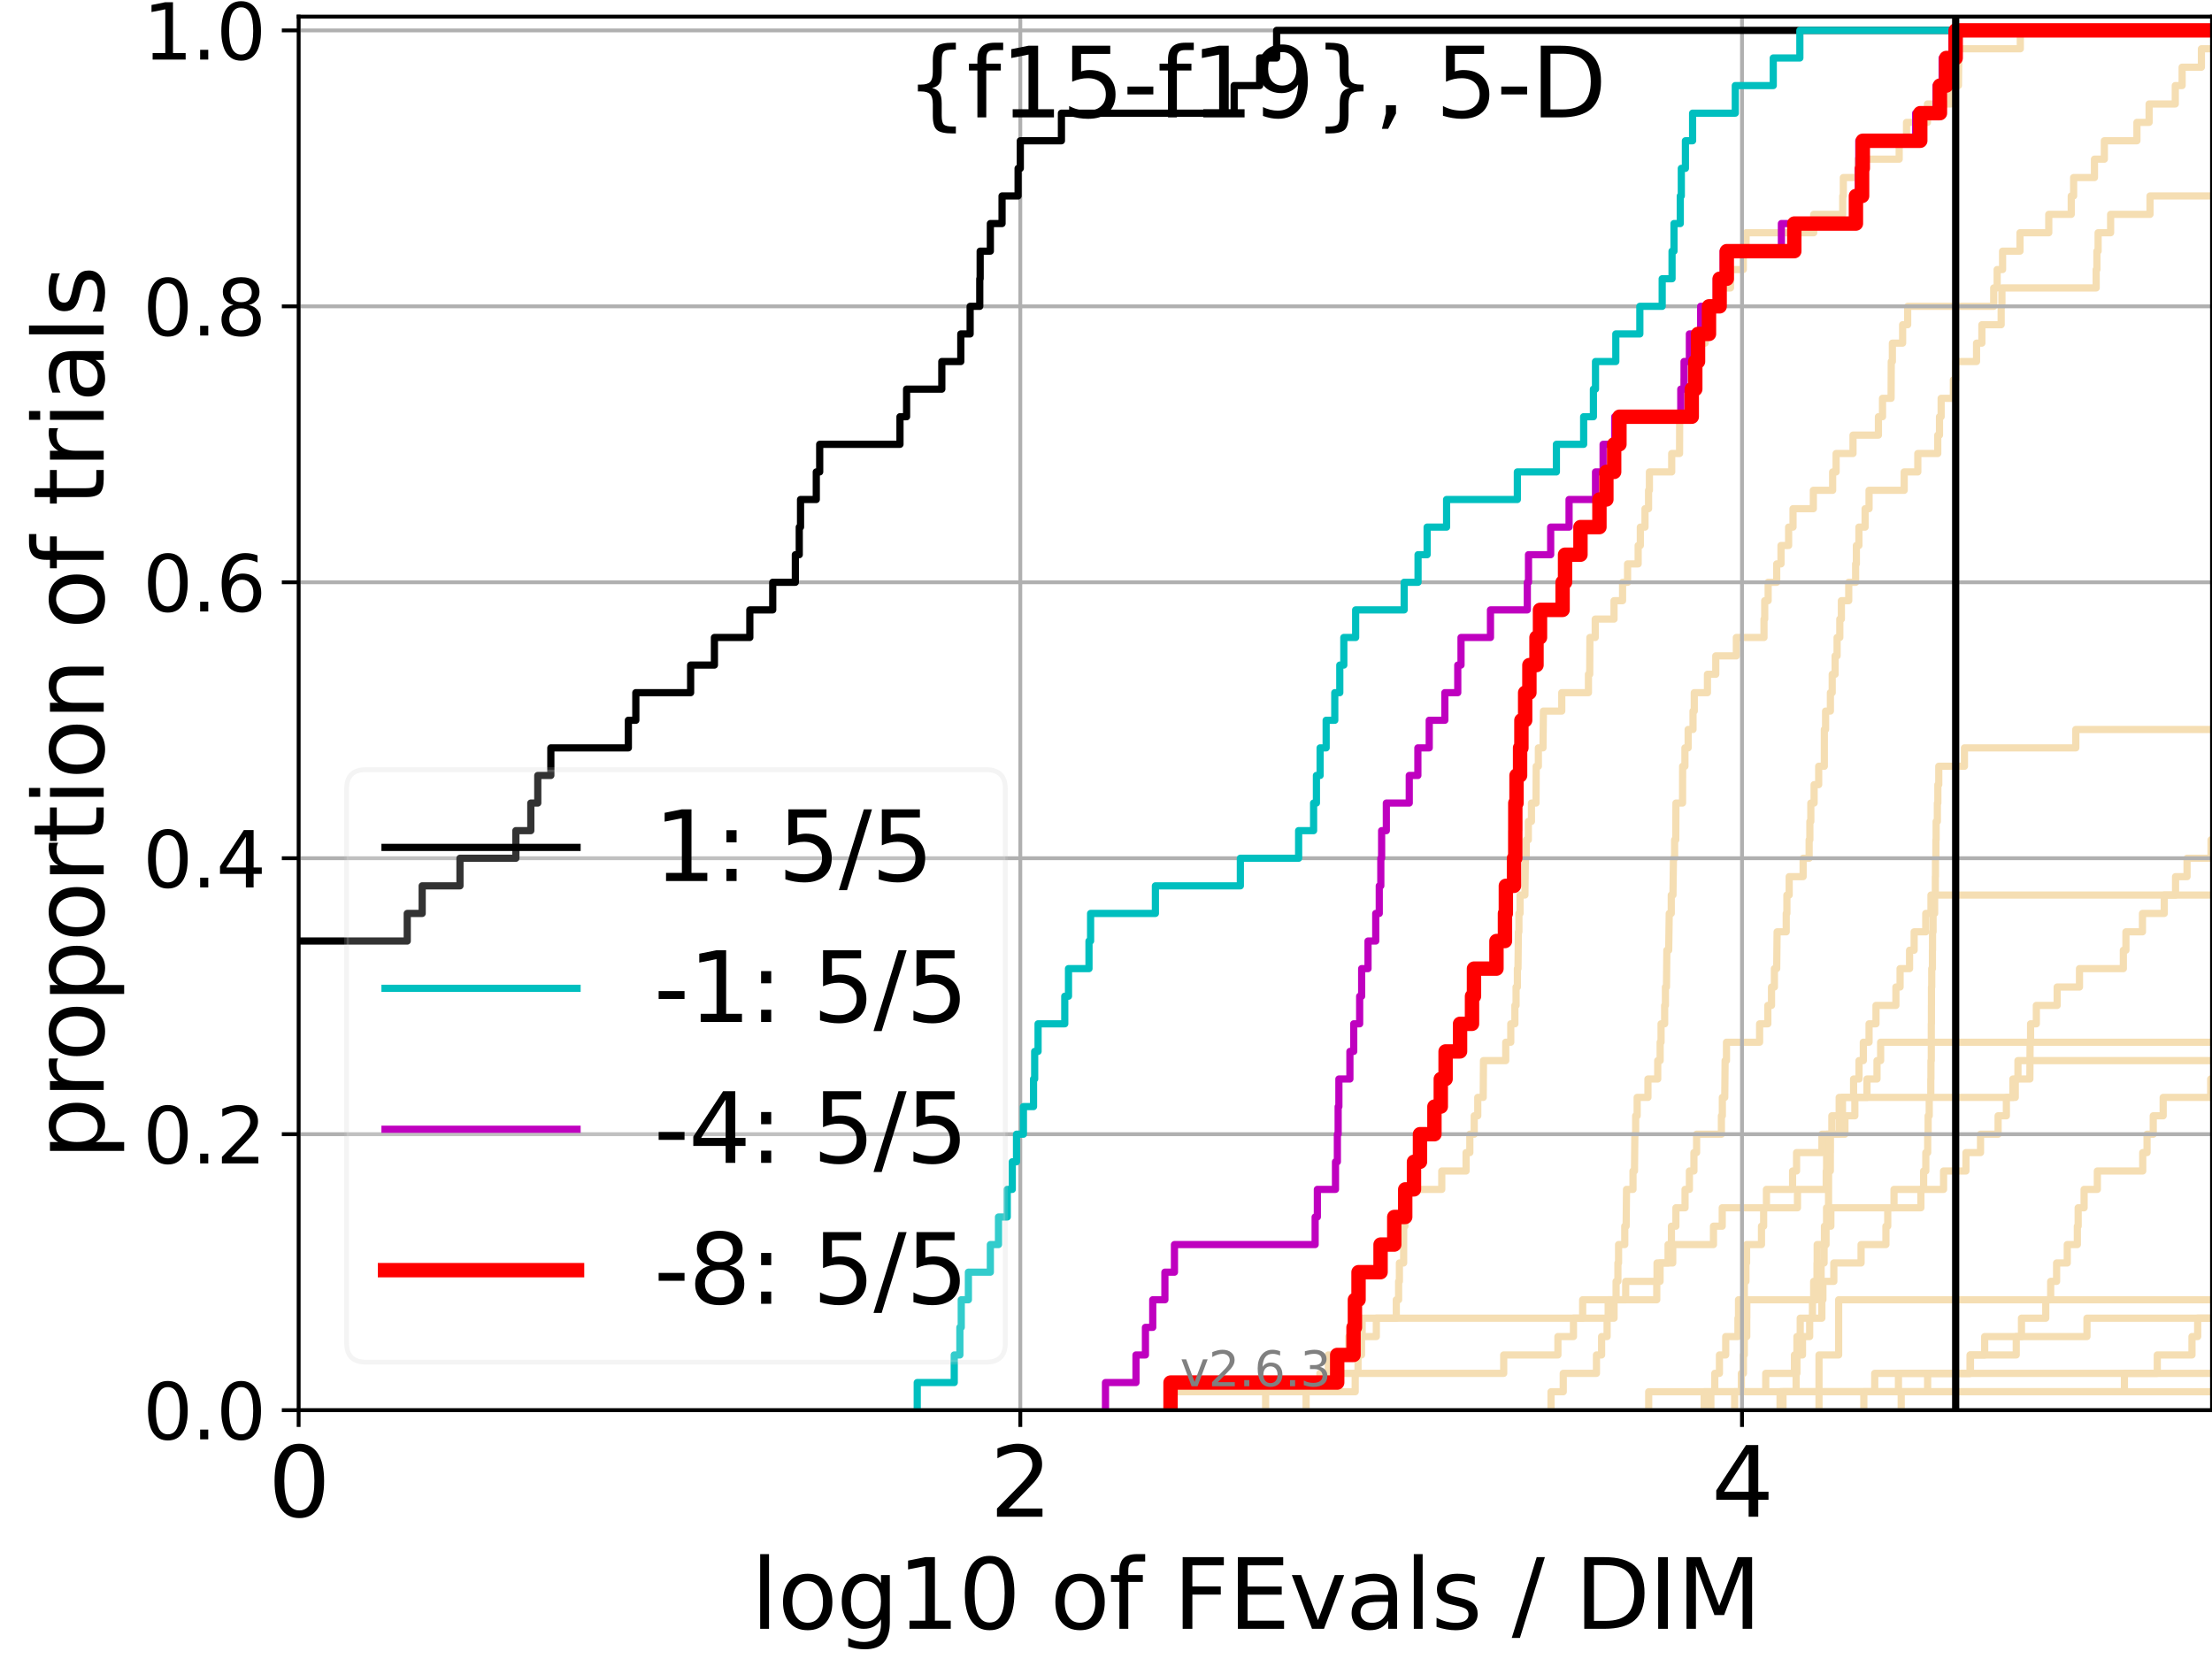 <?xml version="1.0" encoding="utf-8" standalone="no"?>
<!DOCTYPE svg PUBLIC "-//W3C//DTD SVG 1.1//EN"
  "http://www.w3.org/Graphics/SVG/1.1/DTD/svg11.dtd">
<svg xmlns:xlink="http://www.w3.org/1999/xlink" width="460.8pt" height="345.6pt" viewBox="0 0 460.8 345.6" xmlns="http://www.w3.org/2000/svg" version="1.1">
 <defs>
  <style type="text/css">*{stroke-linejoin: round; stroke-linecap: butt}</style>
 </defs>
 <g id="figure_1">
  <g id="patch_1">
   <path d="M 0 345.6 
L 460.8 345.6 
L 460.8 0 
L 0 0 
z
" style="fill: #ffffff"/>
  </g>
  <g id="axes_1">
   <g id="patch_2">
    <path d="M 62.208 293.76 
L 460.8 293.76 
L 460.8 3.456 
L 62.208 3.456 
z
" style="fill: #ffffff"/>
   </g>
   <g id="line2d_1"/>
   <g id="line2d_2">
    <path d="M 378.934 293.76 
L 378.934 282.263 
L 383.026 282.263 
L 383.026 270.766 
L 383.026 270.766 
L 383.026 270.766 
L 460.8 270.766 
" clip-path="url(#p65a36fc803)" style="fill: none; stroke: #f5deb3; stroke-width: 1.5; stroke-linecap: square"/>
   </g>
   <g id="line2d_3"/>
   <g id="line2d_4"/>
   <g id="line2d_5"/>
   <g id="line2d_6"/>
   <g id="line2d_7">
    <path d="M 343.454 293.76 
L 343.454 289.928 
L 367.836 289.928 
L 367.836 286.095 
L 373.816 286.095 
L 373.816 282.263 
L 374.332 282.263 
L 374.332 278.43 
L 375.018 278.43 
L 375.018 274.598 
L 379.529 274.598 
L 379.529 270.766 
L 379.744 270.766 
L 379.744 266.933 
L 382.019 266.933 
L 382.019 263.101 
L 387.696 263.101 
L 387.696 259.268 
L 392.874 259.268 
L 392.874 255.436 
L 393.25 255.436 
L 393.25 251.604 
L 394.559 251.604 
L 394.559 247.771 
L 404.879 247.771 
L 404.879 243.939 
L 409.539 243.939 
L 409.539 240.106 
L 412.58 240.106 
L 412.58 236.274 
L 416.242 236.274 
L 416.242 232.442 
L 417.964 232.442 
L 417.964 228.609 
L 419.32 228.609 
L 419.32 224.777 
L 422.858 224.777 
L 422.906 217.112 
L 423.006 217.112 
L 423.006 213.28 
L 424.206 213.28 
L 424.206 209.447 
L 428.547 209.447 
L 428.547 205.615 
L 433.195 205.615 
L 433.195 201.782 
L 442.332 201.782 
L 442.332 197.95 
L 442.87 197.95 
L 442.87 194.118 
L 446.315 194.118 
L 446.315 190.285 
L 450.856 190.285 
L 450.856 186.453 
L 453.207 186.453 
L 453.207 182.621 
L 455.603 182.621 
L 455.603 178.788 
L 460.602 178.788 
L 460.602 174.956 
L 461.8 174.956 
L 461.8 174.956 
" clip-path="url(#p65a36fc803)" style="fill: none; stroke: #f5deb3; stroke-width: 1.5; stroke-linecap: square"/>
   </g>
   <g id="line2d_8">
    <path d="M 361.354 293.76 
L 361.354 289.928 
L 362.755 289.928 
L 362.755 286.095 
L 363.186 286.095 
L 363.186 282.263 
L 363.365 282.263 
L 363.365 278.43 
L 363.879 278.43 
L 363.879 274.598 
L 363.894 274.598 
L 363.894 270.766 
L 378.497 270.766 
L 378.497 266.933 
L 379.371 266.933 
L 379.371 263.101 
L 379.99 263.101 
L 379.99 259.268 
L 380.064 259.268 
L 380.064 255.436 
L 380.504 255.436 
L 380.504 251.604 
L 380.921 251.604 
L 380.921 247.771 
L 380.927 247.771 
L 380.927 243.939 
L 381.293 243.939 
L 381.293 240.106 
L 381.31 240.106 
L 381.31 236.274 
L 381.608 236.274 
L 381.608 232.442 
L 383.134 232.442 
L 383.134 228.609 
L 419.82 228.609 
L 419.82 224.777 
L 420.376 224.777 
L 420.376 220.944 
L 420.376 220.944 
L 420.376 220.944 
L 460.8 220.944 
" clip-path="url(#p65a36fc803)" style="fill: none; stroke: #f5deb3; stroke-width: 1.5; stroke-linecap: square"/>
   </g>
   <g id="line2d_9">
    <path d="M 243.567 293.76 
L 243.567 289.928 
L 282.315 289.928 
L 282.315 286.095 
L 282.903 286.095 
L 282.903 282.263 
L 283.629 282.263 
L 283.629 278.43 
L 286.713 278.43 
L 286.713 274.598 
L 290.874 274.598 
L 290.874 270.766 
L 291.356 270.766 
L 291.356 266.933 
L 291.519 266.933 
L 291.519 263.101 
L 292.402 263.101 
L 292.414 255.436 
L 292.673 255.436 
L 292.673 251.604 
L 292.996 251.604 
L 292.996 247.771 
L 300.347 247.771 
L 300.347 243.939 
L 305.41 243.939 
L 305.41 240.106 
L 306.194 240.106 
L 306.194 236.274 
L 307.108 236.274 
L 307.108 232.442 
L 307.846 232.442 
L 307.846 228.609 
L 308.979 228.609 
L 309.034 220.944 
L 313.674 220.944 
L 313.674 217.112 
L 314.721 217.112 
L 314.721 213.28 
L 315.578 213.28 
L 315.578 209.447 
L 315.825 209.447 
L 315.825 205.615 
L 316.097 205.615 
L 316.097 201.782 
L 316.225 201.782 
L 316.307 194.118 
L 316.418 194.118 
L 316.418 190.285 
L 316.658 190.285 
L 316.658 186.453 
L 317.665 186.453 
L 317.764 178.788 
L 317.941 178.788 
L 317.941 174.956 
L 318.38 174.956 
L 318.38 171.123 
L 319.027 171.123 
L 319.027 167.291 
L 319.982 167.291 
L 320.023 159.626 
L 320.471 159.626 
L 320.471 155.794 
L 321.434 155.794 
L 321.52 148.129 
L 325.342 148.129 
L 325.342 144.297 
L 330.902 144.297 
L 330.902 140.464 
L 331.167 140.464 
L 331.205 132.799 
L 332.315 132.799 
L 332.315 128.967 
L 336.232 128.967 
L 336.232 125.135 
L 338.01 125.135 
L 338.01 121.302 
L 339.052 121.302 
L 339.052 117.47 
L 341.256 117.47 
L 341.256 113.637 
L 341.711 113.637 
L 341.711 109.805 
L 342.684 109.805 
L 342.684 105.973 
L 343.425 105.973 
L 343.425 102.14 
L 343.604 102.14 
L 343.604 98.308 
L 348.245 98.308 
L 348.245 94.475 
L 349.882 94.475 
L 349.909 86.811 
L 350.39 86.811 
L 350.39 82.978 
L 350.742 82.978 
L 350.742 79.146 
L 350.885 79.146 
L 350.885 75.313 
L 352.987 75.313 
L 352.987 71.481 
L 355.212 71.481 
L 355.212 67.649 
L 355.403 67.649 
L 355.403 63.816 
L 358.208 63.816 
L 358.208 59.984 
L 360.494 59.984 
L 360.494 56.151 
L 363.159 56.151 
L 363.159 52.319 
L 363.74 52.319 
L 363.74 48.487 
L 377.831 48.487 
L 377.831 44.654 
L 383.869 44.654 
L 383.869 40.822 
L 383.998 40.822 
L 383.998 36.989 
L 387.042 36.989 
L 387.042 33.157 
L 395.635 33.157 
L 395.635 29.325 
L 397.163 29.325 
L 397.163 25.492 
L 401.524 25.492 
L 401.524 21.66 
L 406.369 21.66 
L 406.369 17.827 
L 407.974 17.827 
L 408.062 10.163 
L 420.868 10.163 
L 420.868 6.33 
L 420.868 6.33 
L 460.8 6.33 
L 460.8 6.33 
" clip-path="url(#p65a36fc803)" style="fill: none; stroke: #f5deb3; stroke-width: 1.5; stroke-linecap: square"/>
   </g>
   <g id="line2d_10"/>
   <g id="line2d_11">
    <path d="M 396.055 293.76 
L 396.055 289.928 
L 442.559 289.928 
L 442.559 286.095 
L 449.4 286.095 
L 449.4 282.263 
L 456.629 282.263 
L 456.629 278.43 
L 457.815 278.43 
L 457.815 274.598 
L 461.8 274.598 
" clip-path="url(#p65a36fc803)" style="fill: none; stroke: #f5deb3; stroke-width: 1.5; stroke-linecap: square"/>
   </g>
   <g id="line2d_12"/>
   <g id="line2d_13"/>
   <g id="line2d_14"/>
   <g id="line2d_15"/>
   <g id="line2d_16"/>
   <g id="line2d_17">
    <path d="M 355.012 293.76 
L 355.012 289.928 
L 357.221 289.928 
L 357.221 286.095 
L 358.189 286.095 
L 358.189 282.263 
L 359.5 282.263 
L 359.5 278.43 
L 362.045 278.43 
L 362.045 274.598 
L 362.163 274.598 
L 362.163 270.766 
L 363.379 270.766 
L 363.379 266.933 
L 363.715 266.933 
L 363.715 263.101 
L 363.847 263.101 
L 363.847 259.268 
L 366.947 259.268 
L 366.947 255.436 
L 367.4 255.436 
L 367.4 251.604 
L 374.446 251.604 
L 374.446 247.771 
L 380.436 247.771 
L 380.436 243.939 
L 380.514 243.939 
L 380.514 240.106 
L 380.559 240.106 
L 380.559 236.274 
L 383.151 236.274 
L 383.151 232.442 
L 383.822 232.442 
L 383.822 228.609 
L 386.133 228.609 
L 386.133 224.777 
L 387.27 224.777 
L 387.27 220.944 
L 388.163 220.944 
L 388.163 217.112 
L 389.359 217.112 
L 389.359 213.28 
L 390.805 213.28 
L 390.805 209.447 
L 394.952 209.447 
L 394.952 205.615 
L 395.821 205.615 
L 395.821 201.782 
L 397.798 201.782 
L 397.798 197.95 
L 398.752 197.95 
L 398.752 194.118 
L 401.17 194.118 
L 401.17 190.285 
L 402.256 190.285 
L 402.256 186.453 
L 402.256 186.453 
L 402.256 186.453 
L 460.8 186.453 
" clip-path="url(#p65a36fc803)" style="fill: none; stroke: #f5deb3; stroke-width: 1.5; stroke-linecap: square"/>
   </g>
   <g id="line2d_18"/>
   <g id="line2d_19">
    <path d="M 370.819 293.76 
L 370.819 289.928 
L 401.56 289.928 
L 401.56 286.095 
L 410.482 286.095 
L 410.482 282.263 
L 413.446 282.263 
L 413.446 278.43 
L 421.111 278.43 
L 421.111 274.598 
L 426.171 274.598 
L 426.171 270.766 
L 427.195 270.766 
L 427.195 266.933 
L 428.428 266.933 
L 428.428 263.101 
L 430.65 263.101 
L 430.65 259.268 
L 432.747 259.268 
L 432.747 255.436 
L 432.918 255.436 
L 432.918 251.604 
L 434.156 251.604 
L 434.156 247.771 
L 436.915 247.771 
L 436.915 243.939 
L 446.369 243.939 
L 446.369 240.106 
L 447.269 240.106 
L 447.269 236.274 
L 448.56 236.274 
L 448.56 232.442 
L 450.627 232.442 
L 450.627 228.609 
L 460.533 228.609 
L 460.533 224.777 
L 461.196 224.777 
L 461.196 220.944 
L 461.8 220.944 
L 461.8 220.944 
" clip-path="url(#p65a36fc803)" style="fill: none; stroke: #f5deb3; stroke-width: 1.5; stroke-linecap: square"/>
   </g>
   <g id="line2d_20">
    <path d="M 356.405 293.76 
L 356.405 289.928 
L 356.405 289.928 
L 356.405 289.928 
L 460.8 289.928 
" clip-path="url(#p65a36fc803)" style="fill: none; stroke: #f5deb3; stroke-width: 1.5; stroke-linecap: square"/>
   </g>
   <g id="line2d_21"/>
   <g id="line2d_22">
    <path d="M 370.953 293.76 
L 370.953 289.928 
L 390.539 289.928 
L 390.539 286.095 
L 410.395 286.095 
L 410.395 282.263 
L 420.02 282.263 
L 420.02 278.43 
L 434.753 278.43 
L 434.753 274.598 
L 434.753 274.598 
L 434.753 274.598 
L 460.8 274.598 
" clip-path="url(#p65a36fc803)" style="fill: none; stroke: #f5deb3; stroke-width: 1.5; stroke-linecap: square"/>
   </g>
   <g id="line2d_23">
    <path d="M 388.269 293.76 
L 388.269 289.928 
L 395.48 289.928 
L 395.48 286.095 
L 395.48 286.095 
L 395.48 286.095 
L 460.8 286.095 
" clip-path="url(#p65a36fc803)" style="fill: none; stroke: #f5deb3; stroke-width: 1.5; stroke-linecap: square"/>
   </g>
   <g id="line2d_24">
    <path d="M 272.083 293.76 
L 272.083 289.928 
L 274.957 289.928 
L 274.957 286.095 
L 276.714 286.095 
L 276.714 282.263 
L 280.994 282.263 
L 280.994 278.43 
L 283.762 278.43 
L 283.762 274.598 
L 335.009 274.598 
L 335.009 270.766 
L 336.659 270.766 
L 336.659 266.933 
L 337.041 266.933 
L 337.041 263.101 
L 337.177 263.101 
L 337.177 259.268 
L 338.468 259.268 
L 338.468 255.436 
L 338.754 255.436 
L 338.837 247.771 
L 340.182 247.771 
L 340.182 243.939 
L 340.494 243.939 
L 340.569 236.274 
L 340.738 236.274 
L 340.738 232.442 
L 341.051 232.442 
L 341.051 228.609 
L 343.296 228.609 
L 343.296 224.777 
L 345.335 224.777 
L 345.335 220.944 
L 345.839 220.944 
L 345.839 217.112 
L 346.029 217.112 
L 346.029 213.28 
L 346.777 213.28 
L 346.777 209.447 
L 346.937 209.447 
L 346.937 205.615 
L 347.154 205.615 
L 347.236 197.95 
L 347.62 197.95 
L 347.73 190.285 
L 348.156 190.285 
L 348.156 186.453 
L 348.509 186.453 
L 348.612 178.788 
L 348.852 178.788 
L 348.852 174.956 
L 349.095 174.956 
L 349.13 167.291 
L 350.505 167.291 
L 350.522 159.626 
L 351.001 159.626 
L 351.001 155.794 
L 351.671 155.794 
L 351.671 151.961 
L 352.684 151.961 
L 352.684 148.129 
L 352.949 148.129 
L 352.949 144.297 
L 355.694 144.297 
L 355.694 140.464 
L 357.426 140.464 
L 357.426 136.632 
L 361.713 136.632 
L 361.713 132.799 
L 367.473 132.799 
L 367.473 128.967 
L 367.623 128.967 
L 367.623 125.135 
L 368.339 125.135 
L 368.339 121.302 
L 370.121 121.302 
L 370.121 117.47 
L 371.015 117.47 
L 371.015 113.637 
L 372.6 113.637 
L 372.6 109.805 
L 373.52 109.805 
L 373.52 105.973 
L 377.754 105.973 
L 377.754 102.14 
L 381.774 102.14 
L 381.774 98.308 
L 382.494 98.308 
L 382.494 94.475 
L 386.015 94.475 
L 386.015 90.643 
L 391.31 90.643 
L 391.31 86.811 
L 392.162 86.811 
L 392.162 82.978 
L 393.948 82.978 
L 393.985 75.313 
L 394.214 75.313 
L 394.214 71.481 
L 396.351 71.481 
L 396.351 67.649 
L 397.405 67.649 
L 397.405 63.816 
L 415.325 63.816 
L 415.325 59.984 
L 416.044 59.984 
L 416.044 56.151 
L 417.173 56.151 
L 417.173 52.319 
L 420.801 52.319 
L 420.801 48.487 
L 426.796 48.487 
L 426.796 44.654 
L 431.478 44.654 
L 431.478 40.822 
L 431.974 40.822 
L 431.974 36.989 
L 436.315 36.989 
L 436.315 33.157 
L 438.374 33.157 
L 438.374 29.325 
L 445.162 29.325 
L 445.162 25.492 
L 447.7 25.492 
L 447.7 21.66 
L 453.151 21.66 
L 453.151 17.827 
L 454.575 17.827 
L 454.575 13.995 
L 458.595 13.995 
L 458.595 10.163 
L 461.8 10.163 
L 461.8 10.163 
" clip-path="url(#p65a36fc803)" style="fill: none; stroke: #f5deb3; stroke-width: 1.5; stroke-linecap: square"/>
   </g>
   <g id="line2d_25">
    <path d="M 371.431 293.76 
L 371.431 289.928 
L 374.164 289.928 
L 374.164 286.095 
L 374.33 286.095 
L 374.33 282.263 
L 375.492 282.263 
L 375.492 278.43 
L 376.987 278.43 
L 376.987 274.598 
L 377.569 274.598 
L 377.569 270.766 
L 377.818 270.766 
L 377.818 266.933 
L 378.518 266.933 
L 378.518 263.101 
L 378.551 263.101 
L 378.551 259.268 
L 380.397 259.268 
L 380.397 255.436 
L 381.4 255.436 
L 381.4 251.604 
L 400.155 251.604 
L 400.155 247.771 
L 400.729 247.771 
L 400.729 243.939 
L 401.182 243.939 
L 401.182 240.106 
L 401.571 240.106 
L 401.571 236.274 
L 401.664 236.274 
L 401.664 232.442 
L 401.894 232.442 
L 401.894 228.609 
L 402.219 228.609 
L 402.219 224.777 
L 402.252 224.777 
L 402.252 220.944 
L 402.322 220.944 
L 402.322 217.112 
L 402.323 217.112 
L 402.323 213.28 
L 402.35 213.28 
L 402.35 209.447 
L 402.359 209.447 
L 402.359 205.615 
L 402.415 205.615 
L 402.415 201.782 
L 402.56 201.782 
L 402.56 197.95 
L 402.583 197.95 
L 402.583 194.118 
L 402.694 194.118 
L 402.694 190.285 
L 403.02 190.285 
L 403.02 186.453 
L 403.167 186.453 
L 403.167 182.621 
L 403.198 182.621 
L 403.198 178.788 
L 403.28 178.788 
L 403.28 174.956 
L 403.33 174.956 
L 403.33 171.123 
L 403.589 171.123 
L 403.589 167.291 
L 403.691 167.291 
L 403.691 163.459 
L 403.881 163.459 
L 403.881 159.626 
L 409.23 159.626 
L 409.23 155.794 
L 432.43 155.794 
L 432.43 151.961 
L 432.43 151.961 
L 432.43 151.961 
L 460.8 151.961 
" clip-path="url(#p65a36fc803)" style="fill: none; stroke: #f5deb3; stroke-width: 1.5; stroke-linecap: square"/>
   </g>
   <g id="line2d_26">
    <path d="M 323.108 293.76 
L 323.108 289.928 
L 325.652 289.928 
L 325.652 286.095 
L 332.571 286.095 
L 332.571 282.263 
L 333.644 282.263 
L 333.644 278.43 
L 334.789 278.43 
L 334.789 274.598 
L 336.236 274.598 
L 336.236 270.766 
L 338.662 270.766 
L 338.662 266.933 
L 345.19 266.933 
L 345.19 263.101 
L 348.456 263.101 
L 348.456 259.268 
L 356.95 259.268 
L 356.95 255.436 
L 358.77 255.436 
L 358.77 251.604 
L 367.984 251.604 
L 367.984 247.771 
L 373.427 247.771 
L 373.427 243.939 
L 374.256 243.939 
L 374.256 240.106 
L 379.539 240.106 
L 379.539 236.274 
L 384.333 236.274 
L 384.333 232.442 
L 386.4 232.442 
L 386.4 228.609 
L 388.927 228.609 
L 388.927 224.777 
L 391.014 224.777 
L 391.014 220.944 
L 391.77 220.944 
L 391.77 217.112 
L 391.77 217.112 
L 391.77 217.112 
L 460.8 217.112 
" clip-path="url(#p65a36fc803)" style="fill: none; stroke: #f5deb3; stroke-width: 1.5; stroke-linecap: square"/>
   </g>
   <g id="line2d_27"/>
   <g id="line2d_28">
    <path d="M 263.65 293.76 
L 263.65 289.928 
L 275.464 289.928 
L 275.464 286.095 
L 313.249 286.095 
L 313.249 282.263 
L 324.543 282.263 
L 324.543 278.43 
L 327.782 278.43 
L 327.782 274.598 
L 329.696 274.598 
L 329.696 270.766 
L 345.135 270.766 
L 345.135 266.933 
L 345.822 266.933 
L 345.822 263.101 
L 347.487 263.101 
L 347.487 259.268 
L 348.19 259.268 
L 348.19 255.436 
L 349.124 255.436 
L 349.124 251.604 
L 351.024 251.604 
L 351.024 247.771 
L 351.934 247.771 
L 351.934 243.939 
L 352.876 243.939 
L 352.876 240.106 
L 353.433 240.106 
L 353.433 236.274 
L 358.598 236.274 
L 358.598 232.442 
L 358.795 232.442 
L 358.795 228.609 
L 359.298 228.609 
L 359.371 220.944 
L 359.659 220.944 
L 359.659 217.112 
L 366.559 217.112 
L 366.559 213.28 
L 368.272 213.28 
L 368.272 209.447 
L 369.041 209.447 
L 369.041 205.615 
L 369.641 205.615 
L 369.641 201.782 
L 370.118 201.782 
L 370.202 194.118 
L 372.102 194.118 
L 372.102 190.285 
L 372.244 190.285 
L 372.244 186.453 
L 372.72 186.453 
L 372.72 182.621 
L 375.623 182.621 
L 375.623 178.788 
L 376.875 178.788 
L 376.875 174.956 
L 377.029 174.956 
L 377.029 171.123 
L 377.227 171.123 
L 377.227 167.291 
L 377.912 167.291 
L 377.912 163.459 
L 378.866 163.459 
L 378.866 159.626 
L 380.04 159.626 
L 380.042 151.961 
L 380.303 151.961 
L 380.303 148.129 
L 381.304 148.129 
L 381.304 144.297 
L 381.683 144.297 
L 381.683 140.464 
L 382.289 140.464 
L 382.289 136.632 
L 382.7 136.632 
L 382.7 132.799 
L 383.265 132.799 
L 383.265 128.967 
L 383.595 128.967 
L 383.595 125.135 
L 385.124 125.135 
L 385.124 121.302 
L 386.56 121.302 
L 386.56 117.47 
L 386.719 117.47 
L 386.719 113.637 
L 387.244 113.637 
L 387.244 109.805 
L 388.536 109.805 
L 388.536 105.973 
L 389.357 105.973 
L 389.357 102.14 
L 396.68 102.14 
L 396.68 98.308 
L 399.514 98.308 
L 399.514 94.475 
L 403.672 94.475 
L 403.672 90.643 
L 404.032 90.643 
L 404.032 86.811 
L 404.376 86.811 
L 404.376 82.978 
L 406.918 82.978 
L 406.918 79.146 
L 407.406 79.146 
L 407.406 75.313 
L 411.749 75.313 
L 411.749 71.481 
L 412.862 71.481 
L 412.862 67.649 
L 416.878 67.649 
L 416.878 63.816 
L 417.039 63.816 
L 417.039 59.984 
L 436.669 59.984 
L 436.669 56.151 
L 436.823 56.151 
L 436.823 52.319 
L 437.076 52.319 
L 437.076 48.487 
L 439.68 48.487 
L 439.68 44.654 
L 447.886 44.654 
L 447.886 40.822 
L 461.8 40.822 
L 461.8 40.822 
" clip-path="url(#p65a36fc803)" style="fill: none; stroke: #f5deb3; stroke-width: 1.5; stroke-linecap: square"/>
   </g>
   <g id="line2d_29"/>
   <g id="line2d_30"/>
   <g id="matplotlib.axis_1">
    <g id="xtick_1">
     <g id="line2d_31">
      <path d="M 62.208 293.76 
L 62.208 3.456 
" clip-path="url(#p65a36fc803)" style="fill: none; stroke: #b0b0b0; stroke-width: 0.8; stroke-linecap: square"/>
     </g>
     <g id="line2d_32">
      <defs>
       <path id="mbb77d7e048" d="M 0 0 
L 0 3.5 
" style="stroke: #000000; stroke-width: 0.8"/>
      </defs>
      <g>
       <use xlink:href="#mbb77d7e048" x="62.208" y="293.76" style="stroke: #000000; stroke-width: 0.8"/>
      </g>
     </g>
     <g id="text_1">
      <!-- 0 -->
      <g transform="translate(55.846 315.957)scale(0.2 -0.2)">
       <defs>
        <path id="DejaVuSans-30" d="M 2034 4250 
Q 1547 4250 1301 3770 
Q 1056 3291 1056 2328 
Q 1056 1369 1301 889 
Q 1547 409 2034 409 
Q 2525 409 2770 889 
Q 3016 1369 3016 2328 
Q 3016 3291 2770 3770 
Q 2525 4250 2034 4250 
z
M 2034 4750 
Q 2819 4750 3233 4129 
Q 3647 3509 3647 2328 
Q 3647 1150 3233 529 
Q 2819 -91 2034 -91 
Q 1250 -91 836 529 
Q 422 1150 422 2328 
Q 422 3509 836 4129 
Q 1250 4750 2034 4750 
z
" transform="scale(0.016)"/>
       </defs>
       <use xlink:href="#DejaVuSans-30"/>
      </g>
     </g>
    </g>
    <g id="xtick_2">
     <g id="line2d_33">
      <path d="M 212.55 293.76 
L 212.55 3.456 
" clip-path="url(#p65a36fc803)" style="fill: none; stroke: #b0b0b0; stroke-width: 0.8; stroke-linecap: square"/>
     </g>
     <g id="line2d_34">
      <g>
       <use xlink:href="#mbb77d7e048" x="212.55" y="293.76" style="stroke: #000000; stroke-width: 0.8"/>
      </g>
     </g>
     <g id="text_2">
      <!-- 2 -->
      <g transform="translate(206.187 315.957)scale(0.2 -0.2)">
       <defs>
        <path id="DejaVuSans-32" d="M 1228 531 
L 3431 531 
L 3431 0 
L 469 0 
L 469 531 
Q 828 903 1448 1529 
Q 2069 2156 2228 2338 
Q 2531 2678 2651 2914 
Q 2772 3150 2772 3378 
Q 2772 3750 2511 3984 
Q 2250 4219 1831 4219 
Q 1534 4219 1204 4116 
Q 875 4013 500 3803 
L 500 4441 
Q 881 4594 1212 4672 
Q 1544 4750 1819 4750 
Q 2544 4750 2975 4387 
Q 3406 4025 3406 3419 
Q 3406 3131 3298 2873 
Q 3191 2616 2906 2266 
Q 2828 2175 2409 1742 
Q 1991 1309 1228 531 
z
" transform="scale(0.016)"/>
       </defs>
       <use xlink:href="#DejaVuSans-32"/>
      </g>
     </g>
    </g>
    <g id="xtick_3">
     <g id="line2d_35">
      <path d="M 362.891 293.76 
L 362.891 3.456 
" clip-path="url(#p65a36fc803)" style="fill: none; stroke: #b0b0b0; stroke-width: 0.8; stroke-linecap: square"/>
     </g>
     <g id="line2d_36">
      <g>
       <use xlink:href="#mbb77d7e048" x="362.891" y="293.76" style="stroke: #000000; stroke-width: 0.8"/>
      </g>
     </g>
     <g id="text_3">
      <!-- 4 -->
      <g transform="translate(356.529 315.957)scale(0.2 -0.2)">
       <defs>
        <path id="DejaVuSans-34" d="M 2419 4116 
L 825 1625 
L 2419 1625 
L 2419 4116 
z
M 2253 4666 
L 3047 4666 
L 3047 1625 
L 3713 1625 
L 3713 1100 
L 3047 1100 
L 3047 0 
L 2419 0 
L 2419 1100 
L 313 1100 
L 313 1709 
L 2253 4666 
z
" transform="scale(0.016)"/>
       </defs>
       <use xlink:href="#DejaVuSans-34"/>
      </g>
     </g>
    </g>
    <g id="text_4">
     <!-- log10 of FEvals / DIM -->
     <g transform="translate(156.431 339.313)scale(0.2 -0.2)">
      <defs>
       <path id="DejaVuSans-6c" d="M 603 4863 
L 1178 4863 
L 1178 0 
L 603 0 
L 603 4863 
z
" transform="scale(0.016)"/>
       <path id="DejaVuSans-6f" d="M 1959 3097 
Q 1497 3097 1228 2736 
Q 959 2375 959 1747 
Q 959 1119 1226 758 
Q 1494 397 1959 397 
Q 2419 397 2687 759 
Q 2956 1122 2956 1747 
Q 2956 2369 2687 2733 
Q 2419 3097 1959 3097 
z
M 1959 3584 
Q 2709 3584 3137 3096 
Q 3566 2609 3566 1747 
Q 3566 888 3137 398 
Q 2709 -91 1959 -91 
Q 1206 -91 779 398 
Q 353 888 353 1747 
Q 353 2609 779 3096 
Q 1206 3584 1959 3584 
z
" transform="scale(0.016)"/>
       <path id="DejaVuSans-67" d="M 2906 1791 
Q 2906 2416 2648 2759 
Q 2391 3103 1925 3103 
Q 1463 3103 1205 2759 
Q 947 2416 947 1791 
Q 947 1169 1205 825 
Q 1463 481 1925 481 
Q 2391 481 2648 825 
Q 2906 1169 2906 1791 
z
M 3481 434 
Q 3481 -459 3084 -895 
Q 2688 -1331 1869 -1331 
Q 1566 -1331 1297 -1286 
Q 1028 -1241 775 -1147 
L 775 -588 
Q 1028 -725 1275 -790 
Q 1522 -856 1778 -856 
Q 2344 -856 2625 -561 
Q 2906 -266 2906 331 
L 2906 616 
Q 2728 306 2450 153 
Q 2172 0 1784 0 
Q 1141 0 747 490 
Q 353 981 353 1791 
Q 353 2603 747 3093 
Q 1141 3584 1784 3584 
Q 2172 3584 2450 3431 
Q 2728 3278 2906 2969 
L 2906 3500 
L 3481 3500 
L 3481 434 
z
" transform="scale(0.016)"/>
       <path id="DejaVuSans-31" d="M 794 531 
L 1825 531 
L 1825 4091 
L 703 3866 
L 703 4441 
L 1819 4666 
L 2450 4666 
L 2450 531 
L 3481 531 
L 3481 0 
L 794 0 
L 794 531 
z
" transform="scale(0.016)"/>
       <path id="DejaVuSans-20" transform="scale(0.016)"/>
       <path id="DejaVuSans-66" d="M 2375 4863 
L 2375 4384 
L 1825 4384 
Q 1516 4384 1395 4259 
Q 1275 4134 1275 3809 
L 1275 3500 
L 2222 3500 
L 2222 3053 
L 1275 3053 
L 1275 0 
L 697 0 
L 697 3053 
L 147 3053 
L 147 3500 
L 697 3500 
L 697 3744 
Q 697 4328 969 4595 
Q 1241 4863 1831 4863 
L 2375 4863 
z
" transform="scale(0.016)"/>
       <path id="DejaVuSans-46" d="M 628 4666 
L 3309 4666 
L 3309 4134 
L 1259 4134 
L 1259 2759 
L 3109 2759 
L 3109 2228 
L 1259 2228 
L 1259 0 
L 628 0 
L 628 4666 
z
" transform="scale(0.016)"/>
       <path id="DejaVuSans-45" d="M 628 4666 
L 3578 4666 
L 3578 4134 
L 1259 4134 
L 1259 2753 
L 3481 2753 
L 3481 2222 
L 1259 2222 
L 1259 531 
L 3634 531 
L 3634 0 
L 628 0 
L 628 4666 
z
" transform="scale(0.016)"/>
       <path id="DejaVuSans-76" d="M 191 3500 
L 800 3500 
L 1894 563 
L 2988 3500 
L 3597 3500 
L 2284 0 
L 1503 0 
L 191 3500 
z
" transform="scale(0.016)"/>
       <path id="DejaVuSans-61" d="M 2194 1759 
Q 1497 1759 1228 1600 
Q 959 1441 959 1056 
Q 959 750 1161 570 
Q 1363 391 1709 391 
Q 2188 391 2477 730 
Q 2766 1069 2766 1631 
L 2766 1759 
L 2194 1759 
z
M 3341 1997 
L 3341 0 
L 2766 0 
L 2766 531 
Q 2569 213 2275 61 
Q 1981 -91 1556 -91 
Q 1019 -91 701 211 
Q 384 513 384 1019 
Q 384 1609 779 1909 
Q 1175 2209 1959 2209 
L 2766 2209 
L 2766 2266 
Q 2766 2663 2505 2880 
Q 2244 3097 1772 3097 
Q 1472 3097 1187 3025 
Q 903 2953 641 2809 
L 641 3341 
Q 956 3463 1253 3523 
Q 1550 3584 1831 3584 
Q 2591 3584 2966 3190 
Q 3341 2797 3341 1997 
z
" transform="scale(0.016)"/>
       <path id="DejaVuSans-73" d="M 2834 3397 
L 2834 2853 
Q 2591 2978 2328 3040 
Q 2066 3103 1784 3103 
Q 1356 3103 1142 2972 
Q 928 2841 928 2578 
Q 928 2378 1081 2264 
Q 1234 2150 1697 2047 
L 1894 2003 
Q 2506 1872 2764 1633 
Q 3022 1394 3022 966 
Q 3022 478 2636 193 
Q 2250 -91 1575 -91 
Q 1294 -91 989 -36 
Q 684 19 347 128 
L 347 722 
Q 666 556 975 473 
Q 1284 391 1588 391 
Q 1994 391 2212 530 
Q 2431 669 2431 922 
Q 2431 1156 2273 1281 
Q 2116 1406 1581 1522 
L 1381 1569 
Q 847 1681 609 1914 
Q 372 2147 372 2553 
Q 372 3047 722 3315 
Q 1072 3584 1716 3584 
Q 2034 3584 2315 3537 
Q 2597 3491 2834 3397 
z
" transform="scale(0.016)"/>
       <path id="DejaVuSans-2f" d="M 1625 4666 
L 2156 4666 
L 531 -594 
L 0 -594 
L 1625 4666 
z
" transform="scale(0.016)"/>
       <path id="DejaVuSans-44" d="M 1259 4147 
L 1259 519 
L 2022 519 
Q 2988 519 3436 956 
Q 3884 1394 3884 2338 
Q 3884 3275 3436 3711 
Q 2988 4147 2022 4147 
L 1259 4147 
z
M 628 4666 
L 1925 4666 
Q 3281 4666 3915 4102 
Q 4550 3538 4550 2338 
Q 4550 1131 3912 565 
Q 3275 0 1925 0 
L 628 0 
L 628 4666 
z
" transform="scale(0.016)"/>
       <path id="DejaVuSans-49" d="M 628 4666 
L 1259 4666 
L 1259 0 
L 628 0 
L 628 4666 
z
" transform="scale(0.016)"/>
       <path id="DejaVuSans-4d" d="M 628 4666 
L 1569 4666 
L 2759 1491 
L 3956 4666 
L 4897 4666 
L 4897 0 
L 4281 0 
L 4281 4097 
L 3078 897 
L 2444 897 
L 1241 4097 
L 1241 0 
L 628 0 
L 628 4666 
z
" transform="scale(0.016)"/>
      </defs>
      <use xlink:href="#DejaVuSans-6c"/>
      <use xlink:href="#DejaVuSans-6f" x="27.783"/>
      <use xlink:href="#DejaVuSans-67" x="88.965"/>
      <use xlink:href="#DejaVuSans-31" x="152.441"/>
      <use xlink:href="#DejaVuSans-30" x="216.064"/>
      <use xlink:href="#DejaVuSans-20" x="279.688"/>
      <use xlink:href="#DejaVuSans-6f" x="311.475"/>
      <use xlink:href="#DejaVuSans-66" x="372.656"/>
      <use xlink:href="#DejaVuSans-20" x="407.861"/>
      <use xlink:href="#DejaVuSans-46" x="439.648"/>
      <use xlink:href="#DejaVuSans-45" x="497.168"/>
      <use xlink:href="#DejaVuSans-76" x="560.352"/>
      <use xlink:href="#DejaVuSans-61" x="619.531"/>
      <use xlink:href="#DejaVuSans-6c" x="680.811"/>
      <use xlink:href="#DejaVuSans-73" x="708.594"/>
      <use xlink:href="#DejaVuSans-20" x="760.693"/>
      <use xlink:href="#DejaVuSans-2f" x="792.48"/>
      <use xlink:href="#DejaVuSans-20" x="826.172"/>
      <use xlink:href="#DejaVuSans-44" x="857.959"/>
      <use xlink:href="#DejaVuSans-49" x="934.961"/>
      <use xlink:href="#DejaVuSans-4d" x="964.453"/>
     </g>
    </g>
   </g>
   <g id="matplotlib.axis_2">
    <g id="ytick_1">
     <g id="line2d_37">
      <path d="M 62.208 293.76 
L 460.8 293.76 
" clip-path="url(#p65a36fc803)" style="fill: none; stroke: #b0b0b0; stroke-width: 0.8; stroke-linecap: square"/>
     </g>
     <g id="line2d_38">
      <defs>
       <path id="m90765049d0" d="M 0 0 
L -3.5 0 
" style="stroke: #000000; stroke-width: 0.8"/>
      </defs>
      <g>
       <use xlink:href="#m90765049d0" x="62.208" y="293.76" style="stroke: #000000; stroke-width: 0.8"/>
      </g>
     </g>
     <g id="text_5">
      <!-- 0.0 -->
      <g transform="translate(29.763 299.839)scale(0.16 -0.16)">
       <defs>
        <path id="DejaVuSans-2e" d="M 684 794 
L 1344 794 
L 1344 0 
L 684 0 
L 684 794 
z
" transform="scale(0.016)"/>
       </defs>
       <use xlink:href="#DejaVuSans-30"/>
       <use xlink:href="#DejaVuSans-2e" x="63.623"/>
       <use xlink:href="#DejaVuSans-30" x="95.41"/>
      </g>
     </g>
    </g>
    <g id="ytick_2">
     <g id="line2d_39">
      <path d="M 62.208 236.274 
L 460.8 236.274 
" clip-path="url(#p65a36fc803)" style="fill: none; stroke: #b0b0b0; stroke-width: 0.8; stroke-linecap: square"/>
     </g>
     <g id="line2d_40">
      <g>
       <use xlink:href="#m90765049d0" x="62.208" y="236.274" style="stroke: #000000; stroke-width: 0.8"/>
      </g>
     </g>
     <g id="text_6">
      <!-- 0.2 -->
      <g transform="translate(29.763 242.353)scale(0.16 -0.16)">
       <use xlink:href="#DejaVuSans-30"/>
       <use xlink:href="#DejaVuSans-2e" x="63.623"/>
       <use xlink:href="#DejaVuSans-32" x="95.41"/>
      </g>
     </g>
    </g>
    <g id="ytick_3">
     <g id="line2d_41">
      <path d="M 62.208 178.788 
L 460.8 178.788 
" clip-path="url(#p65a36fc803)" style="fill: none; stroke: #b0b0b0; stroke-width: 0.8; stroke-linecap: square"/>
     </g>
     <g id="line2d_42">
      <g>
       <use xlink:href="#m90765049d0" x="62.208" y="178.788" style="stroke: #000000; stroke-width: 0.8"/>
      </g>
     </g>
     <g id="text_7">
      <!-- 0.4 -->
      <g transform="translate(29.763 184.867)scale(0.16 -0.16)">
       <use xlink:href="#DejaVuSans-30"/>
       <use xlink:href="#DejaVuSans-2e" x="63.623"/>
       <use xlink:href="#DejaVuSans-34" x="95.41"/>
      </g>
     </g>
    </g>
    <g id="ytick_4">
     <g id="line2d_43">
      <path d="M 62.208 121.302 
L 460.8 121.302 
" clip-path="url(#p65a36fc803)" style="fill: none; stroke: #b0b0b0; stroke-width: 0.8; stroke-linecap: square"/>
     </g>
     <g id="line2d_44">
      <g>
       <use xlink:href="#m90765049d0" x="62.208" y="121.302" style="stroke: #000000; stroke-width: 0.8"/>
      </g>
     </g>
     <g id="text_8">
      <!-- 0.6 -->
      <g transform="translate(29.763 127.381)scale(0.16 -0.16)">
       <defs>
        <path id="DejaVuSans-36" d="M 2113 2584 
Q 1688 2584 1439 2293 
Q 1191 2003 1191 1497 
Q 1191 994 1439 701 
Q 1688 409 2113 409 
Q 2538 409 2786 701 
Q 3034 994 3034 1497 
Q 3034 2003 2786 2293 
Q 2538 2584 2113 2584 
z
M 3366 4563 
L 3366 3988 
Q 3128 4100 2886 4159 
Q 2644 4219 2406 4219 
Q 1781 4219 1451 3797 
Q 1122 3375 1075 2522 
Q 1259 2794 1537 2939 
Q 1816 3084 2150 3084 
Q 2853 3084 3261 2657 
Q 3669 2231 3669 1497 
Q 3669 778 3244 343 
Q 2819 -91 2113 -91 
Q 1303 -91 875 529 
Q 447 1150 447 2328 
Q 447 3434 972 4092 
Q 1497 4750 2381 4750 
Q 2619 4750 2861 4703 
Q 3103 4656 3366 4563 
z
" transform="scale(0.016)"/>
       </defs>
       <use xlink:href="#DejaVuSans-30"/>
       <use xlink:href="#DejaVuSans-2e" x="63.623"/>
       <use xlink:href="#DejaVuSans-36" x="95.41"/>
      </g>
     </g>
    </g>
    <g id="ytick_5">
     <g id="line2d_45">
      <path d="M 62.208 63.816 
L 460.8 63.816 
" clip-path="url(#p65a36fc803)" style="fill: none; stroke: #b0b0b0; stroke-width: 0.8; stroke-linecap: square"/>
     </g>
     <g id="line2d_46">
      <g>
       <use xlink:href="#m90765049d0" x="62.208" y="63.816" style="stroke: #000000; stroke-width: 0.8"/>
      </g>
     </g>
     <g id="text_9">
      <!-- 0.8 -->
      <g transform="translate(29.763 69.895)scale(0.16 -0.16)">
       <defs>
        <path id="DejaVuSans-38" d="M 2034 2216 
Q 1584 2216 1326 1975 
Q 1069 1734 1069 1313 
Q 1069 891 1326 650 
Q 1584 409 2034 409 
Q 2484 409 2743 651 
Q 3003 894 3003 1313 
Q 3003 1734 2745 1975 
Q 2488 2216 2034 2216 
z
M 1403 2484 
Q 997 2584 770 2862 
Q 544 3141 544 3541 
Q 544 4100 942 4425 
Q 1341 4750 2034 4750 
Q 2731 4750 3128 4425 
Q 3525 4100 3525 3541 
Q 3525 3141 3298 2862 
Q 3072 2584 2669 2484 
Q 3125 2378 3379 2068 
Q 3634 1759 3634 1313 
Q 3634 634 3220 271 
Q 2806 -91 2034 -91 
Q 1263 -91 848 271 
Q 434 634 434 1313 
Q 434 1759 690 2068 
Q 947 2378 1403 2484 
z
M 1172 3481 
Q 1172 3119 1398 2916 
Q 1625 2713 2034 2713 
Q 2441 2713 2670 2916 
Q 2900 3119 2900 3481 
Q 2900 3844 2670 4047 
Q 2441 4250 2034 4250 
Q 1625 4250 1398 4047 
Q 1172 3844 1172 3481 
z
" transform="scale(0.016)"/>
       </defs>
       <use xlink:href="#DejaVuSans-30"/>
       <use xlink:href="#DejaVuSans-2e" x="63.623"/>
       <use xlink:href="#DejaVuSans-38" x="95.41"/>
      </g>
     </g>
    </g>
    <g id="ytick_6">
     <g id="line2d_47">
      <path d="M 62.208 6.33 
L 460.8 6.33 
" clip-path="url(#p65a36fc803)" style="fill: none; stroke: #b0b0b0; stroke-width: 0.8; stroke-linecap: square"/>
     </g>
     <g id="line2d_48">
      <g>
       <use xlink:href="#m90765049d0" x="62.208" y="6.33" style="stroke: #000000; stroke-width: 0.8"/>
      </g>
     </g>
     <g id="text_10">
      <!-- 1.0 -->
      <g transform="translate(29.763 12.409)scale(0.16 -0.16)">
       <use xlink:href="#DejaVuSans-31"/>
       <use xlink:href="#DejaVuSans-2e" x="63.623"/>
       <use xlink:href="#DejaVuSans-30" x="95.41"/>
      </g>
     </g>
    </g>
    <g id="text_11">
     <!-- proportion of trials -->
     <g transform="translate(21.604 241.614)rotate(-90)scale(0.2 -0.2)">
      <defs>
       <path id="DejaVuSans-70" d="M 1159 525 
L 1159 -1331 
L 581 -1331 
L 581 3500 
L 1159 3500 
L 1159 2969 
Q 1341 3281 1617 3432 
Q 1894 3584 2278 3584 
Q 2916 3584 3314 3078 
Q 3713 2572 3713 1747 
Q 3713 922 3314 415 
Q 2916 -91 2278 -91 
Q 1894 -91 1617 61 
Q 1341 213 1159 525 
z
M 3116 1747 
Q 3116 2381 2855 2742 
Q 2594 3103 2138 3103 
Q 1681 3103 1420 2742 
Q 1159 2381 1159 1747 
Q 1159 1113 1420 752 
Q 1681 391 2138 391 
Q 2594 391 2855 752 
Q 3116 1113 3116 1747 
z
" transform="scale(0.016)"/>
       <path id="DejaVuSans-72" d="M 2631 2963 
Q 2534 3019 2420 3045 
Q 2306 3072 2169 3072 
Q 1681 3072 1420 2755 
Q 1159 2438 1159 1844 
L 1159 0 
L 581 0 
L 581 3500 
L 1159 3500 
L 1159 2956 
Q 1341 3275 1631 3429 
Q 1922 3584 2338 3584 
Q 2397 3584 2469 3576 
Q 2541 3569 2628 3553 
L 2631 2963 
z
" transform="scale(0.016)"/>
       <path id="DejaVuSans-74" d="M 1172 4494 
L 1172 3500 
L 2356 3500 
L 2356 3053 
L 1172 3053 
L 1172 1153 
Q 1172 725 1289 603 
Q 1406 481 1766 481 
L 2356 481 
L 2356 0 
L 1766 0 
Q 1100 0 847 248 
Q 594 497 594 1153 
L 594 3053 
L 172 3053 
L 172 3500 
L 594 3500 
L 594 4494 
L 1172 4494 
z
" transform="scale(0.016)"/>
       <path id="DejaVuSans-69" d="M 603 3500 
L 1178 3500 
L 1178 0 
L 603 0 
L 603 3500 
z
M 603 4863 
L 1178 4863 
L 1178 4134 
L 603 4134 
L 603 4863 
z
" transform="scale(0.016)"/>
       <path id="DejaVuSans-6e" d="M 3513 2113 
L 3513 0 
L 2938 0 
L 2938 2094 
Q 2938 2591 2744 2837 
Q 2550 3084 2163 3084 
Q 1697 3084 1428 2787 
Q 1159 2491 1159 1978 
L 1159 0 
L 581 0 
L 581 3500 
L 1159 3500 
L 1159 2956 
Q 1366 3272 1645 3428 
Q 1925 3584 2291 3584 
Q 2894 3584 3203 3211 
Q 3513 2838 3513 2113 
z
" transform="scale(0.016)"/>
      </defs>
      <use xlink:href="#DejaVuSans-70"/>
      <use xlink:href="#DejaVuSans-72" x="63.477"/>
      <use xlink:href="#DejaVuSans-6f" x="102.34"/>
      <use xlink:href="#DejaVuSans-70" x="163.521"/>
      <use xlink:href="#DejaVuSans-6f" x="226.998"/>
      <use xlink:href="#DejaVuSans-72" x="288.18"/>
      <use xlink:href="#DejaVuSans-74" x="329.293"/>
      <use xlink:href="#DejaVuSans-69" x="368.502"/>
      <use xlink:href="#DejaVuSans-6f" x="396.285"/>
      <use xlink:href="#DejaVuSans-6e" x="457.467"/>
      <use xlink:href="#DejaVuSans-20" x="520.846"/>
      <use xlink:href="#DejaVuSans-6f" x="552.633"/>
      <use xlink:href="#DejaVuSans-66" x="613.814"/>
      <use xlink:href="#DejaVuSans-20" x="649.02"/>
      <use xlink:href="#DejaVuSans-74" x="680.807"/>
      <use xlink:href="#DejaVuSans-72" x="720.016"/>
      <use xlink:href="#DejaVuSans-69" x="761.129"/>
      <use xlink:href="#DejaVuSans-61" x="788.912"/>
      <use xlink:href="#DejaVuSans-6c" x="850.191"/>
      <use xlink:href="#DejaVuSans-73" x="877.975"/>
     </g>
    </g>
   </g>
   <g id="line2d_49">
    <path d="M 9.666 293.76 
L 9.666 288.011 
L 9.666 288.011 
L 9.666 282.263 
L 9.666 282.263 
L 9.666 276.514 
L 9.666 276.514 
L 9.666 270.766 
L 9.666 270.766 
L 9.666 265.017 
L 9.666 265.017 
L 9.666 259.268 
L 9.666 259.268 
L 9.666 253.52 
L 9.666 253.52 
L 9.666 247.771 
L 9.666 247.771 
L 9.666 242.023 
L 9.666 242.023 
L 9.666 236.274 
L 9.666 236.274 
L 9.666 230.525 
L 9.666 230.525 
L 9.666 224.777 
L 9.666 224.777 
L 9.666 219.028 
L 9.666 219.028 
L 9.666 213.28 
L 9.666 213.28 
L 9.666 207.531 
L 45.531 207.531 
L 45.531 201.782 
L 54.923 201.782 
L 54.923 196.034 
L 84.837 196.034 
L 84.837 190.285 
L 87.948 190.285 
L 87.948 184.537 
L 95.821 184.537 
L 95.821 178.788 
L 107.465 178.788 
L 107.465 173.04 
L 110.577 173.04 
L 110.577 167.291 
L 112.028 167.291 
L 112.028 161.542 
L 114.75 161.542 
L 114.75 155.794 
L 130.9 155.794 
L 130.9 150.045 
L 132.455 150.045 
L 132.455 144.297 
L 143.871 144.297 
L 143.871 138.548 
L 148.826 138.548 
L 148.826 132.799 
L 156.203 132.799 
L 156.203 127.051 
L 160.973 127.051 
L 160.973 121.302 
L 165.686 121.302 
L 165.686 115.554 
L 166.499 115.554 
L 166.499 109.805 
L 166.766 109.805 
L 166.766 104.056 
L 170.046 104.056 
L 170.046 98.308 
L 170.758 98.308 
L 170.758 92.559 
L 187.482 92.559 
L 187.482 86.811 
L 188.859 86.811 
L 188.859 81.062 
L 196.198 81.062 
L 196.198 75.313 
L 200.151 75.313 
L 200.151 69.565 
L 202.096 69.565 
L 202.096 63.816 
L 204.102 63.816 
L 204.102 58.068 
L 204.186 58.068 
L 204.186 52.319 
L 206.309 52.319 
L 206.309 46.57 
L 208.745 46.57 
L 208.745 40.822 
L 212.089 40.822 
L 212.089 35.073 
L 212.55 35.073 
L 212.55 29.325 
L 221.115 29.325 
L 221.115 23.576 
L 257.098 23.576 
L 257.098 17.827 
L 262.412 17.827 
L 262.412 12.079 
L 265.943 12.079 
L 265.943 6.33 
L 265.943 6.33 
L 265.943 6.33 
L 460.8 6.33 
" clip-path="url(#p65a36fc803)" style="fill: none; stroke: #000000; stroke-width: 1.5; stroke-linecap: square"/>
   </g>
   <g id="line2d_50">
    <path clip-path="url(#p65a36fc803)" style="fill: none; stroke: #000000; stroke-width: 1.5; stroke-linecap: square"/>
   </g>
   <g id="line2d_51">
    <path d="M 191.076 293.76 
L 191.076 288.011 
L 198.786 288.011 
L 198.786 282.263 
L 199.959 282.263 
L 199.959 276.514 
L 200.246 276.514 
L 200.246 270.766 
L 201.734 270.766 
L 201.734 265.017 
L 206.309 265.017 
L 206.309 259.268 
L 208.003 259.268 
L 208.003 253.52 
L 209.828 253.52 
L 209.828 247.771 
L 210.875 247.771 
L 210.875 242.023 
L 211.757 242.023 
L 211.757 236.274 
L 213.196 236.274 
L 213.196 230.525 
L 215.303 230.525 
L 215.303 224.777 
L 215.542 224.777 
L 215.542 219.028 
L 216.249 219.028 
L 216.249 213.28 
L 221.811 213.28 
L 221.811 207.531 
L 222.588 207.531 
L 222.588 201.782 
L 226.857 201.782 
L 226.857 196.034 
L 227.192 196.034 
L 227.192 190.285 
L 240.692 190.285 
L 240.692 184.537 
L 258.389 184.537 
L 258.389 178.788 
L 270.528 178.788 
L 270.528 173.04 
L 273.647 173.04 
L 273.647 167.291 
L 274.235 167.291 
L 274.235 161.542 
L 275.005 161.542 
L 275.005 155.794 
L 276.262 155.794 
L 276.262 150.045 
L 278.058 150.045 
L 278.058 144.297 
L 279.103 144.297 
L 279.103 138.548 
L 279.942 138.548 
L 279.942 132.799 
L 282.407 132.799 
L 282.407 127.051 
L 292.515 127.051 
L 292.515 121.302 
L 295.405 121.302 
L 295.405 115.554 
L 297.295 115.554 
L 297.295 109.805 
L 301.351 109.805 
L 301.351 104.056 
L 316.091 104.056 
L 316.091 98.308 
L 324.226 98.308 
L 324.226 92.559 
L 329.903 92.559 
L 329.903 86.811 
L 331.936 86.811 
L 331.936 81.062 
L 332.372 81.062 
L 332.372 75.313 
L 336.603 75.313 
L 336.603 69.565 
L 341.608 69.565 
L 341.608 63.816 
L 346.264 63.816 
L 346.264 58.068 
L 348.318 58.068 
L 348.318 52.319 
L 348.723 52.319 
L 348.723 46.57 
L 350.033 46.57 
L 350.033 40.822 
L 350.249 40.822 
L 350.249 35.073 
L 351.103 35.073 
L 351.103 29.325 
L 352.597 29.325 
L 352.597 23.576 
L 361.494 23.576 
L 361.494 17.827 
L 369.402 17.827 
L 369.402 12.079 
L 374.943 12.079 
L 374.943 6.33 
L 374.943 6.33 
L 374.943 6.33 
L 460.8 6.33 
" clip-path="url(#p65a36fc803)" style="fill: none; stroke: #00bfbf; stroke-width: 1.5; stroke-linecap: square"/>
   </g>
   <g id="line2d_52">
    <path clip-path="url(#p65a36fc803)" style="fill: none; stroke: #00bfbf; stroke-width: 1.5; stroke-linecap: square"/>
   </g>
   <g id="line2d_53">
    <path d="M 230.293 293.76 
L 230.293 288.011 
L 236.647 288.011 
L 236.647 282.263 
L 238.615 282.263 
L 238.615 276.514 
L 240.136 276.514 
L 240.136 270.766 
L 242.671 270.766 
L 242.671 265.017 
L 244.66 265.017 
L 244.66 259.268 
L 273.967 259.268 
L 273.967 253.52 
L 274.431 253.52 
L 274.431 247.771 
L 278.207 247.771 
L 278.207 242.023 
L 278.598 242.023 
L 278.598 236.274 
L 278.761 236.274 
L 278.761 230.525 
L 278.915 230.525 
L 278.915 224.777 
L 281.21 224.777 
L 281.21 219.028 
L 282.005 219.028 
L 282.005 213.28 
L 283.242 213.28 
L 283.242 207.531 
L 283.658 207.531 
L 283.658 201.782 
L 284.984 201.782 
L 284.984 196.034 
L 286.591 196.034 
L 286.591 190.285 
L 287.326 190.285 
L 287.326 184.537 
L 287.649 184.537 
L 287.649 178.788 
L 287.818 178.788 
L 287.818 173.04 
L 288.799 173.04 
L 288.799 167.291 
L 293.575 167.291 
L 293.575 161.542 
L 295.369 161.542 
L 295.369 155.794 
L 297.735 155.794 
L 297.735 150.045 
L 300.988 150.045 
L 300.988 144.297 
L 303.679 144.297 
L 303.679 138.548 
L 304.357 138.548 
L 304.357 132.799 
L 310.493 132.799 
L 310.493 127.051 
L 318.168 127.051 
L 318.168 121.302 
L 318.416 121.302 
L 318.416 115.554 
L 323.033 115.554 
L 323.033 109.805 
L 326.865 109.805 
L 326.865 104.056 
L 332.377 104.056 
L 332.377 98.308 
L 333.954 98.308 
L 333.954 92.559 
L 336.373 92.559 
L 336.373 86.811 
L 350.138 86.811 
L 350.138 81.062 
L 350.823 81.062 
L 350.823 75.313 
L 351.929 75.313 
L 351.929 69.565 
L 354.28 69.565 
L 354.28 63.816 
L 357.547 63.816 
L 357.547 58.068 
L 358.969 58.068 
L 358.969 52.319 
L 371.096 52.319 
L 371.096 46.57 
L 385.981 46.57 
L 385.981 40.822 
L 387.125 40.822 
L 387.125 35.073 
L 387.221 35.073 
L 387.221 29.325 
L 399.068 29.325 
L 399.068 23.576 
L 403.309 23.576 
L 403.309 17.827 
L 404.584 17.827 
L 404.584 12.079 
L 406.641 12.079 
L 406.641 6.33 
L 406.641 6.33 
L 406.641 6.33 
L 460.8 6.33 
" clip-path="url(#p65a36fc803)" style="fill: none; stroke: #bf00bf; stroke-width: 1.5; stroke-linecap: square"/>
   </g>
   <g id="line2d_54">
    <path clip-path="url(#p65a36fc803)" style="fill: none; stroke: #bf00bf; stroke-width: 1.5; stroke-linecap: square"/>
   </g>
   <g id="line2d_55">
    <path d="M 243.844 293.76 
L 243.844 288.011 
L 278.563 288.011 
L 278.563 282.263 
L 281.966 282.263 
L 281.966 276.514 
L 282.253 276.514 
L 282.253 270.766 
L 283.009 270.766 
L 283.009 265.017 
L 287.596 265.017 
L 287.596 259.268 
L 290.45 259.268 
L 290.45 253.52 
L 292.734 253.52 
L 292.734 247.771 
L 294.558 247.771 
L 294.558 242.023 
L 295.81 242.023 
L 295.81 236.274 
L 298.817 236.274 
L 298.817 230.525 
L 300.142 230.525 
L 300.142 224.777 
L 301.144 224.777 
L 301.144 219.028 
L 304.156 219.028 
L 304.156 213.28 
L 306.647 213.28 
L 306.647 207.531 
L 307.058 207.531 
L 307.058 201.782 
L 311.739 201.782 
L 311.739 196.034 
L 313.511 196.034 
L 313.511 190.285 
L 313.697 190.285 
L 313.697 184.537 
L 315.391 184.537 
L 315.391 178.788 
L 315.658 178.788 
L 315.658 173.04 
L 315.667 173.04 
L 315.667 167.291 
L 315.921 167.291 
L 315.921 161.542 
L 316.661 161.542 
L 316.661 155.794 
L 316.937 155.794 
L 316.937 150.045 
L 317.717 150.045 
L 317.717 144.297 
L 318.602 144.297 
L 318.602 138.548 
L 320.081 138.548 
L 320.081 132.799 
L 320.81 132.799 
L 320.81 127.051 
L 325.517 127.051 
L 325.517 121.302 
L 326.03 121.302 
L 326.03 115.554 
L 329.239 115.554 
L 329.239 109.805 
L 333.191 109.805 
L 333.191 104.056 
L 334.636 104.056 
L 334.636 98.308 
L 336.257 98.308 
L 336.257 92.559 
L 337.357 92.559 
L 337.357 86.811 
L 352.426 86.811 
L 352.426 81.062 
L 353.156 81.062 
L 353.156 75.313 
L 353.73 75.313 
L 353.73 69.565 
L 356.011 69.565 
L 356.011 63.816 
L 358.234 63.816 
L 358.234 58.068 
L 359.722 58.068 
L 359.722 52.319 
L 373.786 52.319 
L 373.786 46.57 
L 386.621 46.57 
L 386.621 40.822 
L 387.91 40.822 
L 387.91 35.073 
L 388.053 35.073 
L 388.053 29.325 
L 400.024 29.325 
L 400.024 23.576 
L 404.126 23.576 
L 404.126 17.827 
L 405.448 17.827 
L 405.448 12.079 
L 407.404 12.079 
L 407.404 6.33 
L 407.404 6.33 
L 407.404 6.33 
L 460.8 6.33 
" clip-path="url(#p65a36fc803)" style="fill: none; stroke: #ff0000; stroke-width: 3; stroke-linecap: square"/>
   </g>
   <g id="line2d_56">
    <path clip-path="url(#p65a36fc803)" style="fill: none; stroke: #ff0000; stroke-width: 3; stroke-linecap: square"/>
   </g>
   <g id="line2d_57">
    <path d="M 407.404 293.76 
L 407.404 3.456 
" clip-path="url(#p65a36fc803)" style="fill: none; stroke: #000000; stroke-width: 1.5; stroke-linecap: square"/>
   </g>
   <g id="patch_3">
    <path d="M 62.208 293.76 
L 62.208 3.456 
" style="fill: none; stroke: #000000; stroke-width: 0.8; stroke-linejoin: miter; stroke-linecap: square"/>
   </g>
   <g id="patch_4">
    <path d="M 460.8 293.76 
L 460.8 3.456 
" style="fill: none; stroke: #000000; stroke-width: 0.8; stroke-linejoin: miter; stroke-linecap: square"/>
   </g>
   <g id="patch_5">
    <path d="M 62.208 293.76 
L 460.8 293.76 
" style="fill: none; stroke: #000000; stroke-width: 0.8; stroke-linejoin: miter; stroke-linecap: square"/>
   </g>
   <g id="patch_6">
    <path d="M 62.208 3.456 
L 460.8 3.456 
" style="fill: none; stroke: #000000; stroke-width: 0.8; stroke-linejoin: miter; stroke-linecap: square"/>
   </g>
   <g id="text_12">
    <!-- {f15-f19}, 5-D -->
    <g transform="translate(188.654 24.459)scale(0.2 -0.2)">
     <defs>
      <path id="DejaVuSans-7b" d="M 3272 -594 
L 3272 -1044 
L 3078 -1044 
Q 2300 -1044 2036 -812 
Q 1772 -581 1772 109 
L 1772 856 
Q 1772 1328 1603 1509 
Q 1434 1691 991 1691 
L 800 1691 
L 800 2138 
L 991 2138 
Q 1438 2138 1605 2317 
Q 1772 2497 1772 2963 
L 1772 3713 
Q 1772 4403 2036 4633 
Q 2300 4863 3078 4863 
L 3272 4863 
L 3272 4416 
L 3059 4416 
Q 2619 4416 2484 4278 
Q 2350 4141 2350 3700 
L 2350 2925 
Q 2350 2434 2208 2212 
Q 2066 1991 1722 1913 
Q 2069 1828 2209 1606 
Q 2350 1384 2350 897 
L 2350 122 
Q 2350 -319 2484 -456 
Q 2619 -594 3059 -594 
L 3272 -594 
z
" transform="scale(0.016)"/>
      <path id="DejaVuSans-35" d="M 691 4666 
L 3169 4666 
L 3169 4134 
L 1269 4134 
L 1269 2991 
Q 1406 3038 1543 3061 
Q 1681 3084 1819 3084 
Q 2600 3084 3056 2656 
Q 3513 2228 3513 1497 
Q 3513 744 3044 326 
Q 2575 -91 1722 -91 
Q 1428 -91 1123 -41 
Q 819 9 494 109 
L 494 744 
Q 775 591 1075 516 
Q 1375 441 1709 441 
Q 2250 441 2565 725 
Q 2881 1009 2881 1497 
Q 2881 1984 2565 2268 
Q 2250 2553 1709 2553 
Q 1456 2553 1204 2497 
Q 953 2441 691 2322 
L 691 4666 
z
" transform="scale(0.016)"/>
      <path id="DejaVuSans-2d" d="M 313 2009 
L 1997 2009 
L 1997 1497 
L 313 1497 
L 313 2009 
z
" transform="scale(0.016)"/>
      <path id="DejaVuSans-39" d="M 703 97 
L 703 672 
Q 941 559 1184 500 
Q 1428 441 1663 441 
Q 2288 441 2617 861 
Q 2947 1281 2994 2138 
Q 2813 1869 2534 1725 
Q 2256 1581 1919 1581 
Q 1219 1581 811 2004 
Q 403 2428 403 3163 
Q 403 3881 828 4315 
Q 1253 4750 1959 4750 
Q 2769 4750 3195 4129 
Q 3622 3509 3622 2328 
Q 3622 1225 3098 567 
Q 2575 -91 1691 -91 
Q 1453 -91 1209 -44 
Q 966 3 703 97 
z
M 1959 2075 
Q 2384 2075 2632 2365 
Q 2881 2656 2881 3163 
Q 2881 3666 2632 3958 
Q 2384 4250 1959 4250 
Q 1534 4250 1286 3958 
Q 1038 3666 1038 3163 
Q 1038 2656 1286 2365 
Q 1534 2075 1959 2075 
z
" transform="scale(0.016)"/>
      <path id="DejaVuSans-7d" d="M 800 -594 
L 1019 -594 
Q 1456 -594 1589 -459 
Q 1722 -325 1722 122 
L 1722 897 
Q 1722 1384 1862 1606 
Q 2003 1828 2350 1913 
Q 2003 1991 1862 2212 
Q 1722 2434 1722 2925 
L 1722 3700 
Q 1722 4144 1589 4280 
Q 1456 4416 1019 4416 
L 800 4416 
L 800 4863 
L 997 4863 
Q 1775 4863 2036 4633 
Q 2297 4403 2297 3713 
L 2297 2963 
Q 2297 2497 2465 2317 
Q 2634 2138 3078 2138 
L 3272 2138 
L 3272 1691 
L 3078 1691 
Q 2634 1691 2465 1509 
Q 2297 1328 2297 856 
L 2297 109 
Q 2297 -581 2036 -812 
Q 1775 -1044 997 -1044 
L 800 -1044 
L 800 -594 
z
" transform="scale(0.016)"/>
      <path id="DejaVuSans-2c" d="M 750 794 
L 1409 794 
L 1409 256 
L 897 -744 
L 494 -744 
L 750 256 
L 750 794 
z
" transform="scale(0.016)"/>
     </defs>
     <use xlink:href="#DejaVuSans-7b"/>
     <use xlink:href="#DejaVuSans-66" x="63.623"/>
     <use xlink:href="#DejaVuSans-31" x="98.828"/>
     <use xlink:href="#DejaVuSans-35" x="162.451"/>
     <use xlink:href="#DejaVuSans-2d" x="226.074"/>
     <use xlink:href="#DejaVuSans-66" x="262.158"/>
     <use xlink:href="#DejaVuSans-31" x="297.363"/>
     <use xlink:href="#DejaVuSans-39" x="360.986"/>
     <use xlink:href="#DejaVuSans-7d" x="424.609"/>
     <use xlink:href="#DejaVuSans-2c" x="488.232"/>
     <use xlink:href="#DejaVuSans-20" x="520.02"/>
     <use xlink:href="#DejaVuSans-35" x="551.807"/>
     <use xlink:href="#DejaVuSans-2d" x="615.43"/>
     <use xlink:href="#DejaVuSans-44" x="651.514"/>
    </g>
   </g>
   <g id="text_13">
    <!-- absolute targets -->
    <g transform="translate(62.208 609.933)scale(0.14 -0.14)">
     <defs>
      <path id="DejaVuSans-62" d="M 3116 1747 
Q 3116 2381 2855 2742 
Q 2594 3103 2138 3103 
Q 1681 3103 1420 2742 
Q 1159 2381 1159 1747 
Q 1159 1113 1420 752 
Q 1681 391 2138 391 
Q 2594 391 2855 752 
Q 3116 1113 3116 1747 
z
M 1159 2969 
Q 1341 3281 1617 3432 
Q 1894 3584 2278 3584 
Q 2916 3584 3314 3078 
Q 3713 2572 3713 1747 
Q 3713 922 3314 415 
Q 2916 -91 2278 -91 
Q 1894 -91 1617 61 
Q 1341 213 1159 525 
L 1159 0 
L 581 0 
L 581 4863 
L 1159 4863 
L 1159 2969 
z
" transform="scale(0.016)"/>
      <path id="DejaVuSans-75" d="M 544 1381 
L 544 3500 
L 1119 3500 
L 1119 1403 
Q 1119 906 1312 657 
Q 1506 409 1894 409 
Q 2359 409 2629 706 
Q 2900 1003 2900 1516 
L 2900 3500 
L 3475 3500 
L 3475 0 
L 2900 0 
L 2900 538 
Q 2691 219 2414 64 
Q 2138 -91 1772 -91 
Q 1169 -91 856 284 
Q 544 659 544 1381 
z
M 1991 3584 
L 1991 3584 
z
" transform="scale(0.016)"/>
      <path id="DejaVuSans-65" d="M 3597 1894 
L 3597 1613 
L 953 1613 
Q 991 1019 1311 708 
Q 1631 397 2203 397 
Q 2534 397 2845 478 
Q 3156 559 3463 722 
L 3463 178 
Q 3153 47 2828 -22 
Q 2503 -91 2169 -91 
Q 1331 -91 842 396 
Q 353 884 353 1716 
Q 353 2575 817 3079 
Q 1281 3584 2069 3584 
Q 2775 3584 3186 3129 
Q 3597 2675 3597 1894 
z
M 3022 2063 
Q 3016 2534 2758 2815 
Q 2500 3097 2075 3097 
Q 1594 3097 1305 2825 
Q 1016 2553 972 2059 
L 3022 2063 
z
" transform="scale(0.016)"/>
     </defs>
     <use xlink:href="#DejaVuSans-61"/>
     <use xlink:href="#DejaVuSans-62" x="61.279"/>
     <use xlink:href="#DejaVuSans-73" x="124.756"/>
     <use xlink:href="#DejaVuSans-6f" x="176.855"/>
     <use xlink:href="#DejaVuSans-6c" x="238.037"/>
     <use xlink:href="#DejaVuSans-75" x="265.82"/>
     <use xlink:href="#DejaVuSans-74" x="329.199"/>
     <use xlink:href="#DejaVuSans-65" x="368.408"/>
     <use xlink:href="#DejaVuSans-20" x="429.932"/>
     <use xlink:href="#DejaVuSans-74" x="461.719"/>
     <use xlink:href="#DejaVuSans-61" x="500.928"/>
     <use xlink:href="#DejaVuSans-72" x="562.207"/>
     <use xlink:href="#DejaVuSans-67" x="601.57"/>
     <use xlink:href="#DejaVuSans-65" x="665.047"/>
     <use xlink:href="#DejaVuSans-74" x="726.57"/>
     <use xlink:href="#DejaVuSans-73" x="765.779"/>
    </g>
   </g>
   <g id="text_14">
    <!-- v2.6.3 -->
    <g style="fill: #808080" transform="translate(245.823 288.777)scale(0.1 -0.1)">
     <defs>
      <path id="DejaVuSans-33" d="M 2597 2516 
Q 3050 2419 3304 2112 
Q 3559 1806 3559 1356 
Q 3559 666 3084 287 
Q 2609 -91 1734 -91 
Q 1441 -91 1130 -33 
Q 819 25 488 141 
L 488 750 
Q 750 597 1062 519 
Q 1375 441 1716 441 
Q 2309 441 2620 675 
Q 2931 909 2931 1356 
Q 2931 1769 2642 2001 
Q 2353 2234 1838 2234 
L 1294 2234 
L 1294 2753 
L 1863 2753 
Q 2328 2753 2575 2939 
Q 2822 3125 2822 3475 
Q 2822 3834 2567 4026 
Q 2313 4219 1838 4219 
Q 1578 4219 1281 4162 
Q 984 4106 628 3988 
L 628 4550 
Q 988 4650 1302 4700 
Q 1616 4750 1894 4750 
Q 2613 4750 3031 4423 
Q 3450 4097 3450 3541 
Q 3450 3153 3228 2886 
Q 3006 2619 2597 2516 
z
" transform="scale(0.016)"/>
     </defs>
     <use xlink:href="#DejaVuSans-76"/>
     <use xlink:href="#DejaVuSans-32" x="59.18"/>
     <use xlink:href="#DejaVuSans-2e" x="122.803"/>
     <use xlink:href="#DejaVuSans-36" x="154.59"/>
     <use xlink:href="#DejaVuSans-2e" x="218.213"/>
     <use xlink:href="#DejaVuSans-33" x="250"/>
    </g>
   </g>
   <g id="legend_1">
    <g id="patch_7">
     <path d="M 76.208 283.76 
L 205.43 283.76 
Q 209.43 283.76 209.43 279.76 
L 209.43 164.335 
Q 209.43 160.335 205.43 160.335 
L 76.208 160.335 
Q 72.208 160.335 72.208 164.335 
L 72.208 279.76 
Q 72.208 283.76 76.208 283.76 
z
" style="fill: #ffffff; opacity: 0.2; stroke: #cccccc; stroke-linejoin: miter"/>
    </g>
    <g id="line2d_58">
     <path d="M 80.208 176.532 
L 80.208 176.532 
L 100.208 176.532 
L 100.208 176.532 
L 120.208 176.532 
" style="fill: none; stroke: #000000; stroke-width: 1.5; stroke-linecap: square"/>
    </g>
    <g id="text_15">
     <!-- 1: 5/5 -->
     <g transform="translate(136.208 183.532)scale(0.2 -0.2)">
      <defs>
       <path id="DejaVuSans-3a" d="M 750 794 
L 1409 794 
L 1409 0 
L 750 0 
L 750 794 
z
M 750 3309 
L 1409 3309 
L 1409 2516 
L 750 2516 
L 750 3309 
z
" transform="scale(0.016)"/>
      </defs>
      <use xlink:href="#DejaVuSans-31"/>
      <use xlink:href="#DejaVuSans-3a" x="63.623"/>
      <use xlink:href="#DejaVuSans-20" x="97.314"/>
      <use xlink:href="#DejaVuSans-35" x="129.102"/>
      <use xlink:href="#DejaVuSans-2f" x="192.725"/>
      <use xlink:href="#DejaVuSans-35" x="226.416"/>
     </g>
    </g>
    <g id="line2d_59">
     <path d="M 80.208 205.888 
L 80.208 205.888 
L 100.208 205.888 
L 100.208 205.888 
L 120.208 205.888 
" style="fill: none; stroke: #00bfbf; stroke-width: 1.5; stroke-linecap: square"/>
    </g>
    <g id="text_16">
     <!-- -1: 5/5 -->
     <g transform="translate(136.208 212.888)scale(0.2 -0.2)">
      <use xlink:href="#DejaVuSans-2d"/>
      <use xlink:href="#DejaVuSans-31" x="36.084"/>
      <use xlink:href="#DejaVuSans-3a" x="99.707"/>
      <use xlink:href="#DejaVuSans-20" x="133.398"/>
      <use xlink:href="#DejaVuSans-35" x="165.186"/>
      <use xlink:href="#DejaVuSans-2f" x="228.809"/>
      <use xlink:href="#DejaVuSans-35" x="262.5"/>
     </g>
    </g>
    <g id="line2d_60">
     <path d="M 80.208 235.244 
L 80.208 235.244 
L 100.208 235.244 
L 100.208 235.244 
L 120.208 235.244 
" style="fill: none; stroke: #bf00bf; stroke-width: 1.5; stroke-linecap: square"/>
    </g>
    <g id="text_17">
     <!-- -4: 5/5 -->
     <g transform="translate(136.208 242.244)scale(0.2 -0.2)">
      <use xlink:href="#DejaVuSans-2d"/>
      <use xlink:href="#DejaVuSans-34" x="36.084"/>
      <use xlink:href="#DejaVuSans-3a" x="99.707"/>
      <use xlink:href="#DejaVuSans-20" x="133.398"/>
      <use xlink:href="#DejaVuSans-35" x="165.186"/>
      <use xlink:href="#DejaVuSans-2f" x="228.809"/>
      <use xlink:href="#DejaVuSans-35" x="262.5"/>
     </g>
    </g>
    <g id="line2d_61">
     <path d="M 80.208 264.601 
L 80.208 264.601 
L 100.208 264.601 
L 100.208 264.601 
L 120.208 264.601 
" style="fill: none; stroke: #ff0000; stroke-width: 3; stroke-linecap: square"/>
    </g>
    <g id="text_18">
     <!-- -8: 5/5 -->
     <g transform="translate(136.208 271.601)scale(0.2 -0.2)">
      <use xlink:href="#DejaVuSans-2d"/>
      <use xlink:href="#DejaVuSans-38" x="36.084"/>
      <use xlink:href="#DejaVuSans-3a" x="99.707"/>
      <use xlink:href="#DejaVuSans-20" x="133.398"/>
      <use xlink:href="#DejaVuSans-35" x="165.186"/>
      <use xlink:href="#DejaVuSans-2f" x="228.809"/>
      <use xlink:href="#DejaVuSans-35" x="262.5"/>
     </g>
    </g>
   </g>
  </g>
 </g>
 <defs>
  <clipPath id="p65a36fc803">
   <rect x="62.208" y="3.456" width="398.592" height="290.304"/>
  </clipPath>
 </defs>
</svg>
